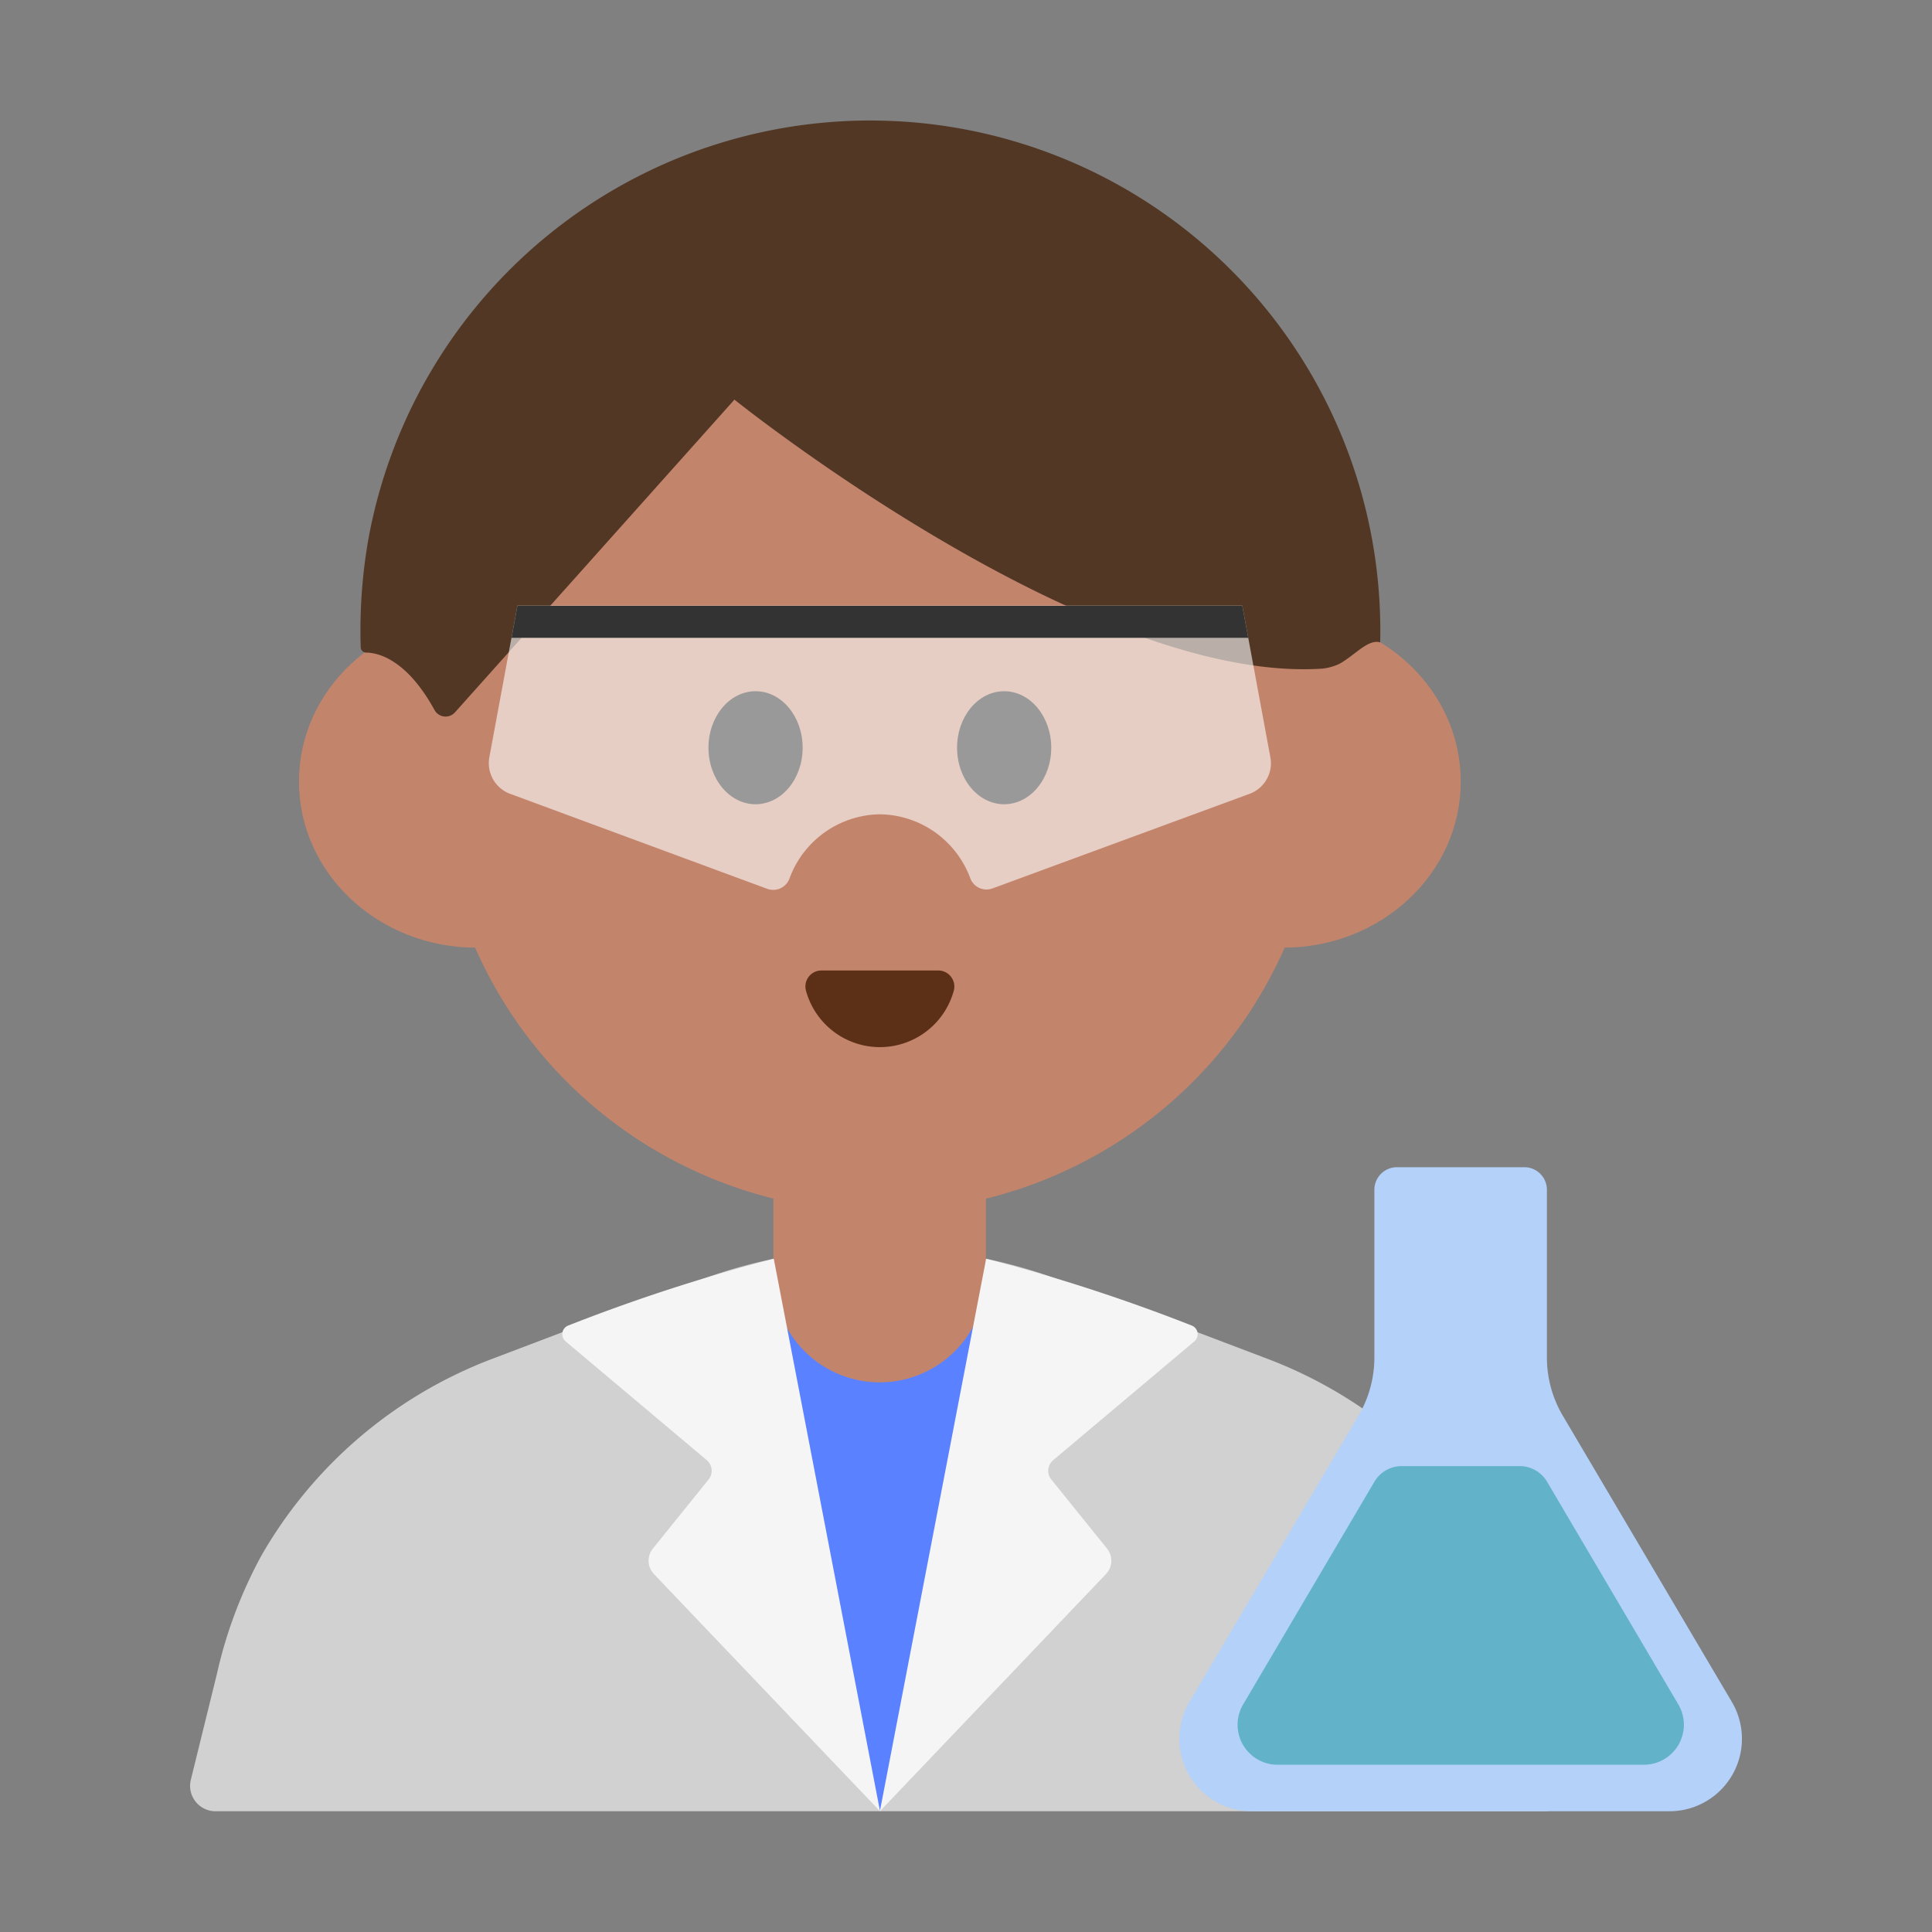 <svg id="Layer_1" data-name="Layer 1" xmlns="http://www.w3.org/2000/svg" viewBox="0 0 40 40"><rect x="0" y="0" width="40" height="40" fill="#808080" stroke="none"/><defs><style>.cls-1{fill:#d1d1d1;}.cls-2{fill:#5a81ff;}.cls-3{fill:#c3846c;}.cls-4{fill:#523725;}.cls-5{fill:#5c2f17;}.cls-6{fill:#f5f5f5;}.cls-7{fill:#b4d1fa;}.cls-8{fill:#62b3c9;}.cls-9{fill:#fff;opacity:0.6;}.cls-10{fill:#333;}.cls-11{fill:none;}</style></defs><path class="cls-1" d="M26.25,28.136l-4.214-1.6a10.75,10.75,0,0,0-7.638,0l-4.214,1.6a9.311,9.311,0,0,0-4.772,4.071A9.408,9.408,0,0,0,4.49,34.66l-.539,2.189a.526.526,0,0,0,.51.651H31.972a.525.525,0,0,0,.51-.651l-.539-2.189a9.408,9.408,0,0,0-.922-2.453A9.312,9.312,0,0,0,26.25,28.136Z"/><polygon class="cls-2" points="15.643 27.036 21.102 27.036 18.217 37.5 15.643 27.036"/><circle class="cls-3" cx="18.217" cy="15.924" r="9.16"/><ellipse class="cls-3" cx="9.857" cy="16.181" rx="3.667" ry="3.439"/><ellipse class="cls-3" cx="26.576" cy="16.181" rx="3.667" ry="3.439"/><path class="cls-4" d="M28.575,13.3A10.561,10.561,0,0,0,7.63,11.146,10.949,10.949,0,0,0,7.468,13.4a.113.113,0,0,0,.107.111c.234,0,.833.121,1.417,1.182a.262.262,0,0,0,.424.06l5.79-6.479s7.335,5.891,12.176,5.569a1.116,1.116,0,0,0,.351-.1C28.056,13.562,28.327,13.225,28.575,13.3Z"/><path class="cls-5" d="M19.429,20.093a.332.332,0,0,1,.317.422,1.586,1.586,0,0,1-3.058,0A.331.331,0,0,1,17,20.093Z"/><path class="cls-3" d="M16.02,22.251h4.393a0,0,0,0,1,0,0V26.42a2.2,2.2,0,0,1-2.2,2.2h0a2.2,2.2,0,0,1-2.2-2.2V22.251a0,0,0,0,1,0,0Z"/><ellipse cx="15.643" cy="15.481" rx="0.975" ry="1.17"/><ellipse cx="20.79" cy="15.481" rx="0.975" ry="1.17"/><path class="cls-6" d="M16.02,26.061l2.2,11.439-4.683-4.913a.4.4,0,0,1-.021-.524l1.155-1.432a.288.288,0,0,0-.038-.4l-2.921-2.458a.193.193,0,0,1,.052-.329A36.959,36.959,0,0,1,16.02,26.061Z"/><path class="cls-6" d="M20.417,26.061,18.217,37.5,22.9,32.587a.4.4,0,0,0,.021-.524l-1.155-1.432a.288.288,0,0,1,.039-.4l2.921-2.458a.193.193,0,0,0-.052-.329A36.982,36.982,0,0,0,20.417,26.061Z"/><path class="cls-7" d="M35.854,35.233l-3.5-5.926a2.371,2.371,0,0,1-.327-1.2V24.633a.467.467,0,0,0-.467-.467H28.922a.467.467,0,0,0-.467.467v3.473a2.371,2.371,0,0,1-.327,1.2l-3.5,5.926A1.5,1.5,0,0,0,25.927,37.5h8.632A1.5,1.5,0,0,0,35.854,35.233Z"/><path class="cls-8" d="M32.03,30.677l2.718,4.611a.828.828,0,0,1-.713,1.249H26.451a.828.828,0,0,1-.713-1.249l2.718-4.611a.656.656,0,0,1,.565-.323h2.444A.656.656,0,0,1,32.03,30.677Z"/><path class="cls-9" d="M18.217,16.859a2.025,2.025,0,0,1,1.875,1.333.359.359,0,0,0,.462.2l5.331-1.962a.675.675,0,0,0,.415-.76l-.58-3.131H10.713l-.58,3.131a.677.677,0,0,0,.415.76L15.879,18.4a.359.359,0,0,0,.462-.2A2.025,2.025,0,0,1,18.217,16.859Z"/><polygon class="cls-10" points="10.713 12.543 25.72 12.543 25.843 13.205 10.591 13.205 10.713 12.543"/><rect class="cls-11" width="40" height="40"/></svg>